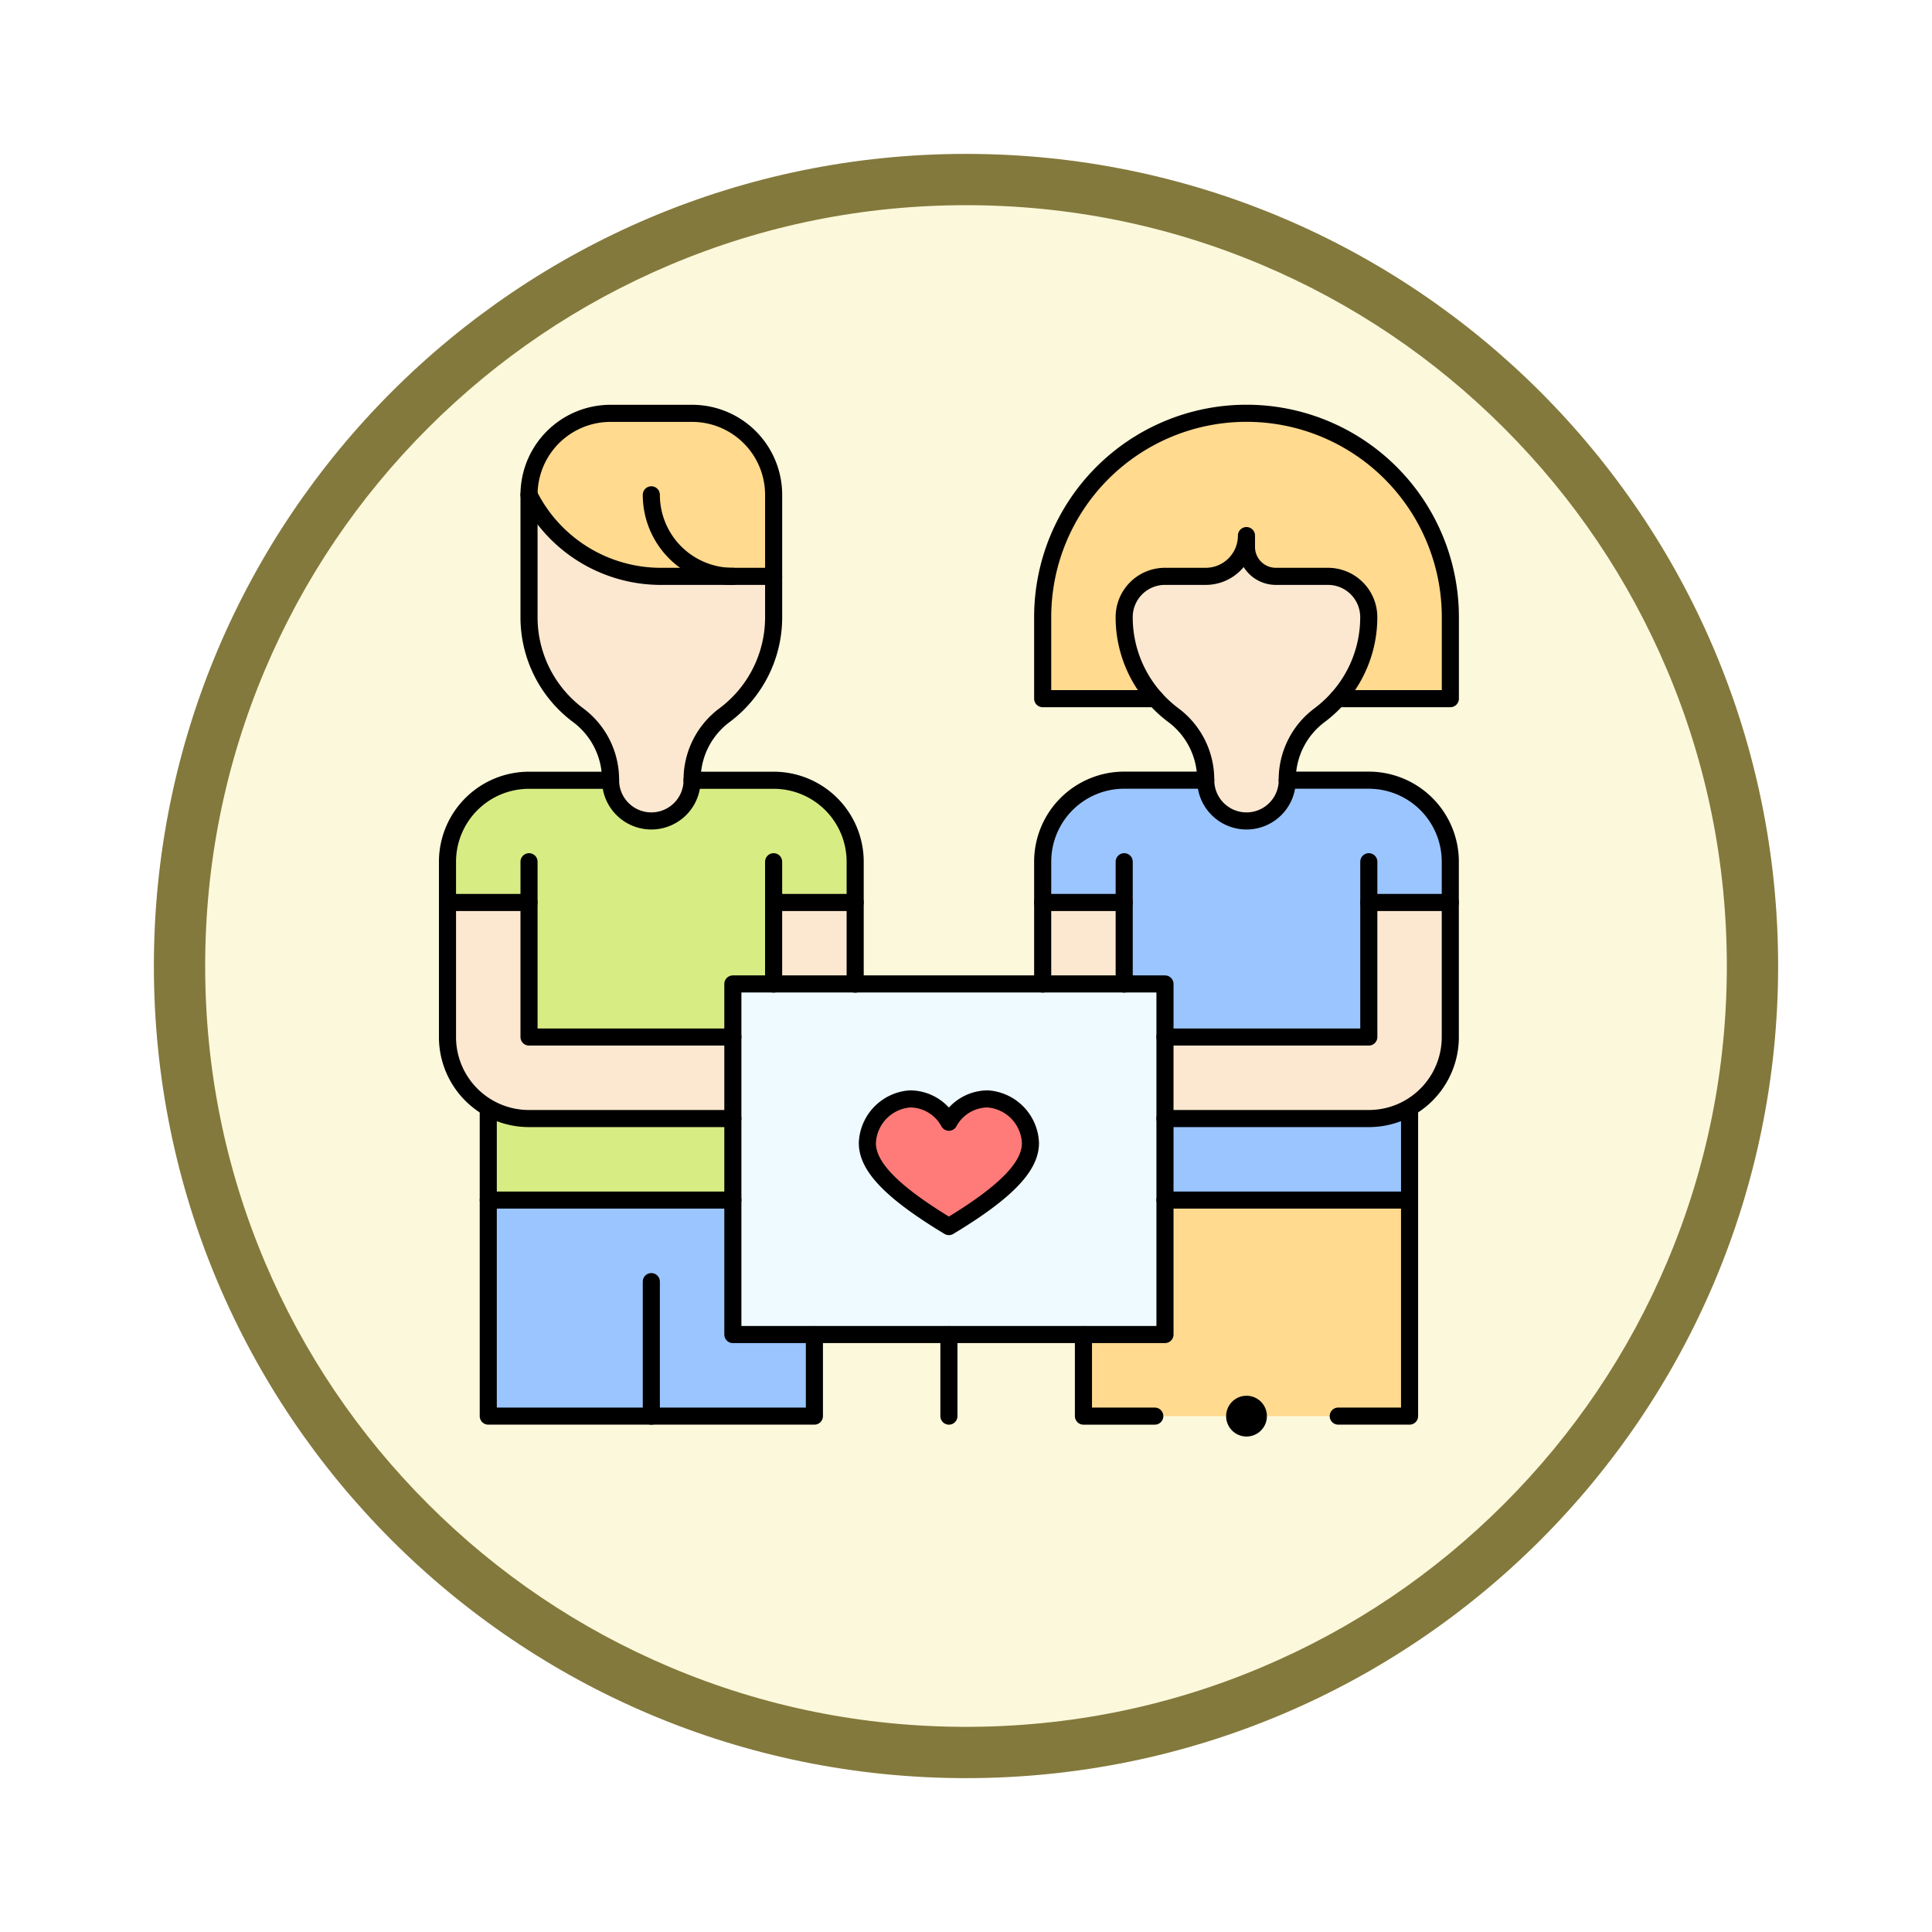 <svg xmlns="http://www.w3.org/2000/svg" xmlns:xlink="http://www.w3.org/1999/xlink" width="113" height="113" viewBox="0 0 113 113">
  <defs>
    <filter id="Trazado_982547" x="0" y="0" width="113" height="113" filterUnits="userSpaceOnUse">
      <feOffset dy="3" input="SourceAlpha"/>
      <feGaussianBlur stdDeviation="3" result="blur"/>
      <feFlood flood-opacity="0.161"/>
      <feComposite operator="in" in2="blur"/>
      <feComposite in="SourceGraphic"/>
    </filter>
    <clipPath id="clip-path">
      <path id="path8075" d="M0-682.665H61.039v61.039H0Z" transform="translate(0 682.665)"/>
    </clipPath>
  </defs>
  <g id="Grupo_1225417" data-name="Grupo 1225417" transform="translate(-3346.742 -5652.957)">
    <g id="Grupo_1225185" data-name="Grupo 1225185" transform="translate(2553.252 3919)">
      <g id="Grupo_1209304" data-name="Grupo 1209304" transform="translate(0 503.742)">
        <g id="Grupo_1208492" data-name="Grupo 1208492" transform="translate(0 -4397.209)">
          <g id="Grupo_1177675" data-name="Grupo 1177675" transform="translate(-4493 3707.152)">
            <g id="Grupo_1176928" data-name="Grupo 1176928" transform="translate(5295.49 1926.273)">
              <g id="Grupo_1172322" data-name="Grupo 1172322" transform="translate(0 0)">
                <g id="Grupo_1164700" data-name="Grupo 1164700">
                  <g id="Grupo_1160931" data-name="Grupo 1160931">
                    <g id="Grupo_1160749" data-name="Grupo 1160749">
                      <g id="Grupo_1158891" data-name="Grupo 1158891">
                        <g id="Grupo_1157406" data-name="Grupo 1157406">
                          <g id="Grupo_1155793" data-name="Grupo 1155793">
                            <g id="Grupo_1154704" data-name="Grupo 1154704">
                              <g id="Grupo_1150790" data-name="Grupo 1150790">
                                <g id="Grupo_1154214" data-name="Grupo 1154214">
                                  <g id="Grupo_1152583" data-name="Grupo 1152583">
                                    <g id="Grupo_1146973" data-name="Grupo 1146973">
                                      <g id="Grupo_1146954" data-name="Grupo 1146954">
                                        <g transform="matrix(1, 0, 0, 1, -9, -6)" filter="url(#Trazado_982547)">
                                          <g id="Trazado_982547-2" data-name="Trazado 982547" transform="translate(9 6)" fill="#fcf8db">
                                            <path d="M 47.5 93.5 C 41.289 93.5 35.265 92.284 29.595 89.886 C 24.118 87.569 19.198 84.252 14.973 80.027 C 10.748 75.802 7.431 70.882 5.114 65.405 C 2.716 59.735 1.5 53.711 1.5 47.5 C 1.5 41.289 2.716 35.265 5.114 29.595 C 7.431 24.118 10.748 19.198 14.973 14.973 C 19.198 10.748 24.118 7.431 29.595 5.114 C 35.265 2.716 41.289 1.5 47.5 1.5 C 53.711 1.5 59.735 2.716 65.405 5.114 C 70.882 7.431 75.802 10.748 80.027 14.973 C 84.252 19.198 87.569 24.118 89.886 29.595 C 92.284 35.265 93.5 41.289 93.5 47.5 C 93.5 53.711 92.284 59.735 89.886 65.405 C 87.569 70.882 84.252 75.802 80.027 80.027 C 75.802 84.252 70.882 87.569 65.405 89.886 C 59.735 92.284 53.711 93.5 47.5 93.5 Z" stroke="none"/>
                                            <path d="M 47.5 3 C 41.491 3 35.664 4.176 30.18 6.496 C 24.881 8.737 20.122 11.946 16.034 16.034 C 11.946 20.121 8.737 24.881 6.496 30.179 C 4.176 35.664 3 41.491 3 47.5 C 3 53.509 4.176 59.336 6.496 64.82 C 8.737 70.119 11.946 74.878 16.034 78.966 C 20.122 83.054 24.881 86.263 30.18 88.504 C 35.664 90.824 41.491 92 47.5 92 C 53.509 92 59.336 90.824 64.821 88.504 C 70.119 86.263 74.878 83.054 78.966 78.966 C 83.054 74.878 86.263 70.119 88.504 64.82 C 90.824 59.336 92 53.509 92 47.5 C 92 41.491 90.824 35.664 88.504 30.179 C 86.263 24.881 83.054 20.121 78.966 16.034 C 74.878 11.946 70.119 8.737 64.821 6.496 C 59.336 4.176 53.509 3 47.5 3 M 47.5 0 C 73.734 0 95 21.266 95 47.5 C 95 73.733 73.734 95 47.5 95 C 21.266 95 7.62939453125e-06 73.733 7.62939453125e-06 47.5 C 7.62939453125e-06 21.266 21.266 0 47.5 0 Z" stroke="none" fill="#83793c"/>
                                          </g>
                                        </g>
                                      </g>
                                    </g>
                                  </g>
                                </g>
                              </g>
                            </g>
                          </g>
                        </g>
                      </g>
                    </g>
                  </g>
                </g>
              </g>
            </g>
          </g>
        </g>
      </g>
    </g>
    <g id="g8061" transform="translate(3371.723 6358.603)">
      <g id="g8063" transform="translate(38.388 -635.455)">
        <path id="path8065" d="M-194.258,0V12.637h-19.075V7.868L-208.564,0Z" transform="translate(213.333)" fill="#ffda8f"/>
      </g>
      <g id="g8067" transform="translate(3.577 -635.455)">
        <path id="path8069" d="M-145.693,0H-160V12.637h19.075V7.868Z" transform="translate(160)" fill="#9bc5ff"/>
      </g>
      <g id="g8071" transform="translate(0 -682.665)">
        <g id="g8073" clip-path="url(#clip-path)">
          <g id="g8079" transform="translate(36.004 1.192)">
            <path id="path8081" d="M-121.411,0a11.922,11.922,0,0,0-11.922,11.922V16.69h23.844V11.922A11.922,11.922,0,0,0-121.411,0" transform="translate(133.333)" fill="#ffda8f"/>
          </g>
          <g id="g8083" transform="translate(36.004 22.651)">
            <path id="path8085" d="M-194.258,0h-14.306a4.769,4.769,0,0,0-4.769,4.769V7.153h4.769v7.868h14.306V7.153h4.769V4.769A4.769,4.769,0,0,0-194.258,0" transform="translate(213.333)" fill="#9bc5ff"/>
          </g>
          <g id="g8087" transform="translate(1.192 22.651)">
            <path id="path8089" d="M-194.258,0h-14.306a4.769,4.769,0,0,0-4.769,4.769V7.153h4.769v7.868h14.306V7.153h4.769V4.769A4.769,4.769,0,0,0-194.258,0" transform="translate(213.333)" fill="#d8ec84"/>
          </g>
          <g id="g8091" transform="translate(5.961 5.961)">
            <path id="path8093" d="M0,0V7.153A7.142,7.142,0,0,0,2.879,12.89a4.7,4.7,0,0,1,1.89,3.764v.037a2.384,2.384,0,1,0,4.769,0v-.037a4.7,4.7,0,0,1,1.89-3.764,7.142,7.142,0,0,0,2.879-5.737V4.769Z" fill="#fce8d0"/>
          </g>
          <g id="g8095" transform="translate(43.157 29.804)">
            <path id="path8097" d="M-169.976,0V7.868a4.769,4.769,0,0,1-4.769,4.769h-11.922V7.868h11.922V0Z" transform="translate(186.666)" fill="#fce8d0"/>
          </g>
          <g id="g8099" transform="translate(43.157 41.813)">
            <path id="path8101" d="M-145.693-.328V5.037H-160V.268h11.922a4.749,4.749,0,0,0,2.366-.628Z" transform="translate(160 0.36)" fill="#9bc5ff"/>
          </g>
          <g id="g8103" transform="translate(40.772 8.345)">
            <path id="path8105" d="M-145.693-48.516a7.145,7.145,0,0,1-2.879,5.742,4.7,4.7,0,0,0-1.89,3.764v.037a2.384,2.384,0,0,1-2.384,2.384,2.384,2.384,0,0,1-2.384-2.384v-.037a4.7,4.7,0,0,0-1.89-3.764A7.144,7.144,0,0,1-160-48.511a2.384,2.384,0,0,1,2.384-2.384h2.384a2.384,2.384,0,0,0,2.384-2.384v.665a1.718,1.718,0,0,0,1.719,1.719h3.05a2.388,2.388,0,0,1,2.384,2.38" transform="translate(160 53.28)" fill="#fce8d0"/>
          </g>
          <path id="path8107" d="M225.274-275.494H200V-296h25.274Z" transform="translate(-182.117 330.572)" fill="#eefaff"/>
          <path id="path8109" d="M407.434-344.564h-4.769v-4.769h4.769Z" transform="translate(-366.662 379.137)" fill="#fce8d0"/>
          <g id="g8111" transform="translate(25.751 41.293)">
            <path id="path8113" d="M-71.766,0a2.692,2.692,0,0,1,2.49,2.579c0,1.264-1.168,2.718-4.769,4.888-3.6-2.17-4.769-3.624-4.769-4.888A2.692,2.692,0,0,1-76.323,0a2.594,2.594,0,0,1,2.278,1.363A2.594,2.594,0,0,1-71.766,0" transform="translate(78.813 0)" fill="#ff7b79"/>
          </g>
          <path id="path8115" d="M231.435-344.564h-4.769v-4.769h4.769Z" transform="translate(-206.399 379.137)" fill="#fce8d0"/>
          <g id="g8117" transform="translate(5.961 1.192)">
            <path id="path8119" d="M-121.411-97.129h-4.206a8.628,8.628,0,0,1-7.716-4.769,4.769,4.769,0,0,1,4.769-4.769h4.769a4.769,4.769,0,0,1,4.769,4.769v4.769Z" transform="translate(133.333 106.666)" fill="#ffda8f"/>
          </g>
          <g id="g8121" transform="translate(3.577 41.813)">
            <path id="path8123" d="M-145.693-6.4V-1.63H-160V-6.994l.018-.032a4.749,4.749,0,0,0,2.366.628Z" transform="translate(160 7.027)" fill="#d8ec84"/>
          </g>
          <g id="g8125" transform="translate(1.192 29.804)">
            <path id="path8127" d="M-169.976-80.131v4.769H-181.9a4.769,4.769,0,0,1-4.769-4.769V-88h4.769v7.868Z" transform="translate(186.666 88)" fill="#fce8d0"/>
          </g>
          <g id="g8129" transform="translate(5.961 5.961)">
            <path id="path8131" d="M0,0A8.628,8.628,0,0,0,7.716,4.769h6.59" fill="none" stroke="#000" stroke-linecap="round" stroke-linejoin="round" stroke-miterlimit="10" stroke-width="1"/>
          </g>
          <g id="g8133" transform="translate(13.114 5.961)">
            <path id="path8135" d="M0,0A4.769,4.769,0,0,0,4.769,4.769" fill="none" stroke="#000" stroke-linecap="round" stroke-linejoin="round" stroke-miterlimit="10" stroke-width="1"/>
          </g>
          <g id="g8137" transform="translate(36.004 1.192)">
            <path id="path8139" d="M-175.706-169.976h6.59v-4.769a11.921,11.921,0,0,0-11.922-11.922,11.922,11.922,0,0,0-11.922,11.922v4.769h6.59" transform="translate(192.96 186.666)" fill="none" stroke="#000" stroke-linecap="round" stroke-linejoin="round" stroke-miterlimit="10" stroke-width="1"/>
          </g>
          <g id="g8141" transform="translate(17.883 34.573)">
            <path id="path8143" d="M-257.392-128.7v7.868h-25.274v-20.505h25.274V-128.7Z" transform="translate(282.666 141.333)" fill="none" stroke="#000" stroke-linecap="round" stroke-linejoin="round" stroke-miterlimit="10" stroke-width="1"/>
          </g>
          <g id="g8145" transform="translate(30.52 55.078)">
            <path id="path8147" d="M0-48.565v-4.769" transform="translate(0 53.333)" fill="none" stroke="#000" stroke-linecap="round" stroke-linejoin="round" stroke-miterlimit="10" stroke-width="1"/>
          </g>
          <g id="g8149" transform="translate(43.157 27.42)">
            <path id="path8151" d="M-121.411,0V10.253h-11.922" transform="translate(133.333)" fill="none" stroke="#000" stroke-linecap="round" stroke-linejoin="round" stroke-miterlimit="10" stroke-width="1"/>
          </g>
          <g id="g8153" transform="translate(40.772 27.42)">
            <path id="path8155" d="M0-72.847V-80" transform="translate(0 80)" fill="none" stroke="#000" stroke-linecap="round" stroke-linejoin="round" stroke-miterlimit="10" stroke-width="1"/>
          </g>
          <g id="g8157" transform="translate(1.192 1.192)">
            <path id="path8159" d="M-169.976-420.083H-181.9a4.749,4.749,0,0,1-2.366-.628,4.765,4.765,0,0,1-2.4-4.14V-435.1a4.769,4.769,0,0,1,4.769-4.769h4.769v-.037a4.7,4.7,0,0,0-1.89-3.764,7.142,7.142,0,0,1-2.879-5.737v-7.153a4.769,4.769,0,0,1,4.769-4.769h4.769a4.769,4.769,0,0,1,4.769,4.769v7.153a7.142,7.142,0,0,1-2.879,5.737,4.7,4.7,0,0,0-1.89,3.764v.037h4.769a4.769,4.769,0,0,1,4.769,4.769v7.153" transform="translate(186.666 461.332)" fill="none" stroke="#000" stroke-linecap="round" stroke-linejoin="round" stroke-miterlimit="10" stroke-width="1"/>
          </g>
          <g id="g8161" transform="translate(10.73 22.651)">
            <path id="path8163" d="M-48.565,0a2.384,2.384,0,0,1-2.384,2.384A2.384,2.384,0,0,1-53.333,0" transform="translate(53.333)" fill="none" stroke="#000" stroke-linecap="round" stroke-linejoin="round" stroke-miterlimit="10" stroke-width="1"/>
          </g>
          <g id="g8165" transform="translate(45.541 22.651)">
            <path id="path8167" d="M-48.565,0a2.384,2.384,0,0,1-2.384,2.384A2.384,2.384,0,0,1-53.333,0" transform="translate(53.333)" fill="none" stroke="#000" stroke-linecap="round" stroke-linejoin="round" stroke-miterlimit="10" stroke-width="1"/>
          </g>
          <g id="g8169" transform="translate(36.004 29.804)">
            <path id="path8171" d="M0,0H4.769" fill="none" stroke="#000" stroke-linecap="round" stroke-linejoin="round" stroke-miterlimit="10" stroke-width="1"/>
          </g>
          <g id="g8173" transform="translate(55.078 29.804)">
            <path id="path8175" d="M0,0H4.769" fill="none" stroke="#000" stroke-linecap="round" stroke-linejoin="round" stroke-miterlimit="10" stroke-width="1"/>
          </g>
          <g id="g8177" transform="translate(43.157 47.21)">
            <path id="path8179" d="M-145.693,0H-160" transform="translate(160)" fill="none" stroke="#000" stroke-linecap="round" stroke-linejoin="round" stroke-miterlimit="10" stroke-width="1"/>
          </g>
          <g id="g8181" transform="translate(5.961 27.42)">
            <path id="path8183" d="M0,0V10.253H11.922" fill="none" stroke="#000" stroke-linecap="round" stroke-linejoin="round" stroke-miterlimit="10" stroke-width="1"/>
          </g>
          <g id="g8185" transform="translate(20.267 27.42)">
            <path id="path8187" d="M0-72.847V-80" transform="translate(0 80)" fill="none" stroke="#000" stroke-linecap="round" stroke-linejoin="round" stroke-miterlimit="10" stroke-width="1"/>
          </g>
          <g id="g8189" transform="translate(20.267 29.804)">
            <path id="path8191" d="M-48.565,0h-4.769" transform="translate(53.333)" fill="none" stroke="#000" stroke-linecap="round" stroke-linejoin="round" stroke-miterlimit="10" stroke-width="1"/>
          </g>
          <g id="g8193" transform="translate(1.192 29.804)">
            <path id="path8195" d="M-48.565,0h-4.769" transform="translate(53.333)" fill="none" stroke="#000" stroke-linecap="round" stroke-linejoin="round" stroke-miterlimit="10" stroke-width="1"/>
          </g>
          <g id="g8197" transform="translate(3.577 41.845)">
            <path id="path8199" d="M0,0V18H19.075V13.233" fill="none" stroke="#000" stroke-linecap="round" stroke-linejoin="round" stroke-miterlimit="10" stroke-width="1"/>
          </g>
          <g id="g8201" transform="translate(3.577 47.21)">
            <path id="path8203" d="M0,0H14.306" fill="none" stroke="#000" stroke-linecap="round" stroke-linejoin="round" stroke-miterlimit="10" stroke-width="1"/>
          </g>
          <g id="g8205" transform="translate(36.004 8.345)">
            <path id="path8207" d="M-72.847-347.236h11.922a4.749,4.749,0,0,0,2.366-.628,4.765,4.765,0,0,0,2.4-4.14v-10.253a4.769,4.769,0,0,0-4.769-4.769h-4.769v-.037a4.7,4.7,0,0,1,1.89-3.764,7.208,7.208,0,0,0,1.057-.968,7.128,7.128,0,0,0,1.822-4.773,2.388,2.388,0,0,0-2.384-2.38h-3.05a1.718,1.718,0,0,1-1.719-1.719v-.665a2.384,2.384,0,0,1-2.384,2.384h-2.384a2.384,2.384,0,0,0-2.384,2.384,7.114,7.114,0,0,0,.784,3.259,7.114,7.114,0,0,0,1.037,1.509,7.208,7.208,0,0,0,1.057.968,4.7,4.7,0,0,1,1.89,3.764v.037h-4.769A4.769,4.769,0,0,0-80-362.258v7.153" transform="translate(80 381.332)" fill="none" stroke="#000" stroke-linecap="round" stroke-linejoin="round" stroke-miterlimit="10" stroke-width="1"/>
          </g>
          <g id="g8209" transform="translate(13.114 51.979)">
            <path id="path8211" d="M0-80.131V-88" transform="translate(0 88)" fill="none" stroke="#000" stroke-linecap="round" stroke-linejoin="round" stroke-miterlimit="10" stroke-width="1"/>
          </g>
          <g id="g8213" transform="translate(25.751 41.293)">
            <path id="path8215" d="M-71.766,0a2.692,2.692,0,0,1,2.49,2.579c0,1.264-1.168,2.718-4.769,4.888-3.6-2.17-4.769-3.624-4.769-4.888A2.692,2.692,0,0,1-76.323,0a2.594,2.594,0,0,1,2.278,1.363A2.594,2.594,0,0,1-71.766,0Z" transform="translate(78.813 0)" fill="none" stroke="#000" stroke-linecap="round" stroke-linejoin="round" stroke-miterlimit="10" stroke-width="1"/>
          </g>
          <g id="g8217" transform="translate(46.733 58.655)">
            <path id="path8219" d="M-24.282-12.141a1.192,1.192,0,0,1-1.192,1.192,1.192,1.192,0,0,1-1.192-1.192,1.192,1.192,0,0,1,1.192-1.192,1.192,1.192,0,0,1,1.192,1.192" transform="translate(26.667 13.333)"/>
          </g>
          <g id="g8221" transform="translate(53.29 41.845)">
            <path id="path8223" d="M-42.494,0V18h-4.173" transform="translate(46.667)" fill="none" stroke="#000" stroke-linecap="round" stroke-linejoin="round" stroke-miterlimit="10" stroke-width="1"/>
          </g>
          <g id="g8225" transform="translate(38.388 55.078)">
            <path id="path8227" d="M-42.494-48.565h-4.173v-4.769" transform="translate(46.667 53.333)" fill="none" stroke="#000" stroke-linecap="round" stroke-linejoin="round" stroke-miterlimit="10" stroke-width="1"/>
          </g>
        </g>
      </g>
    </g>
  </g>
</svg>
